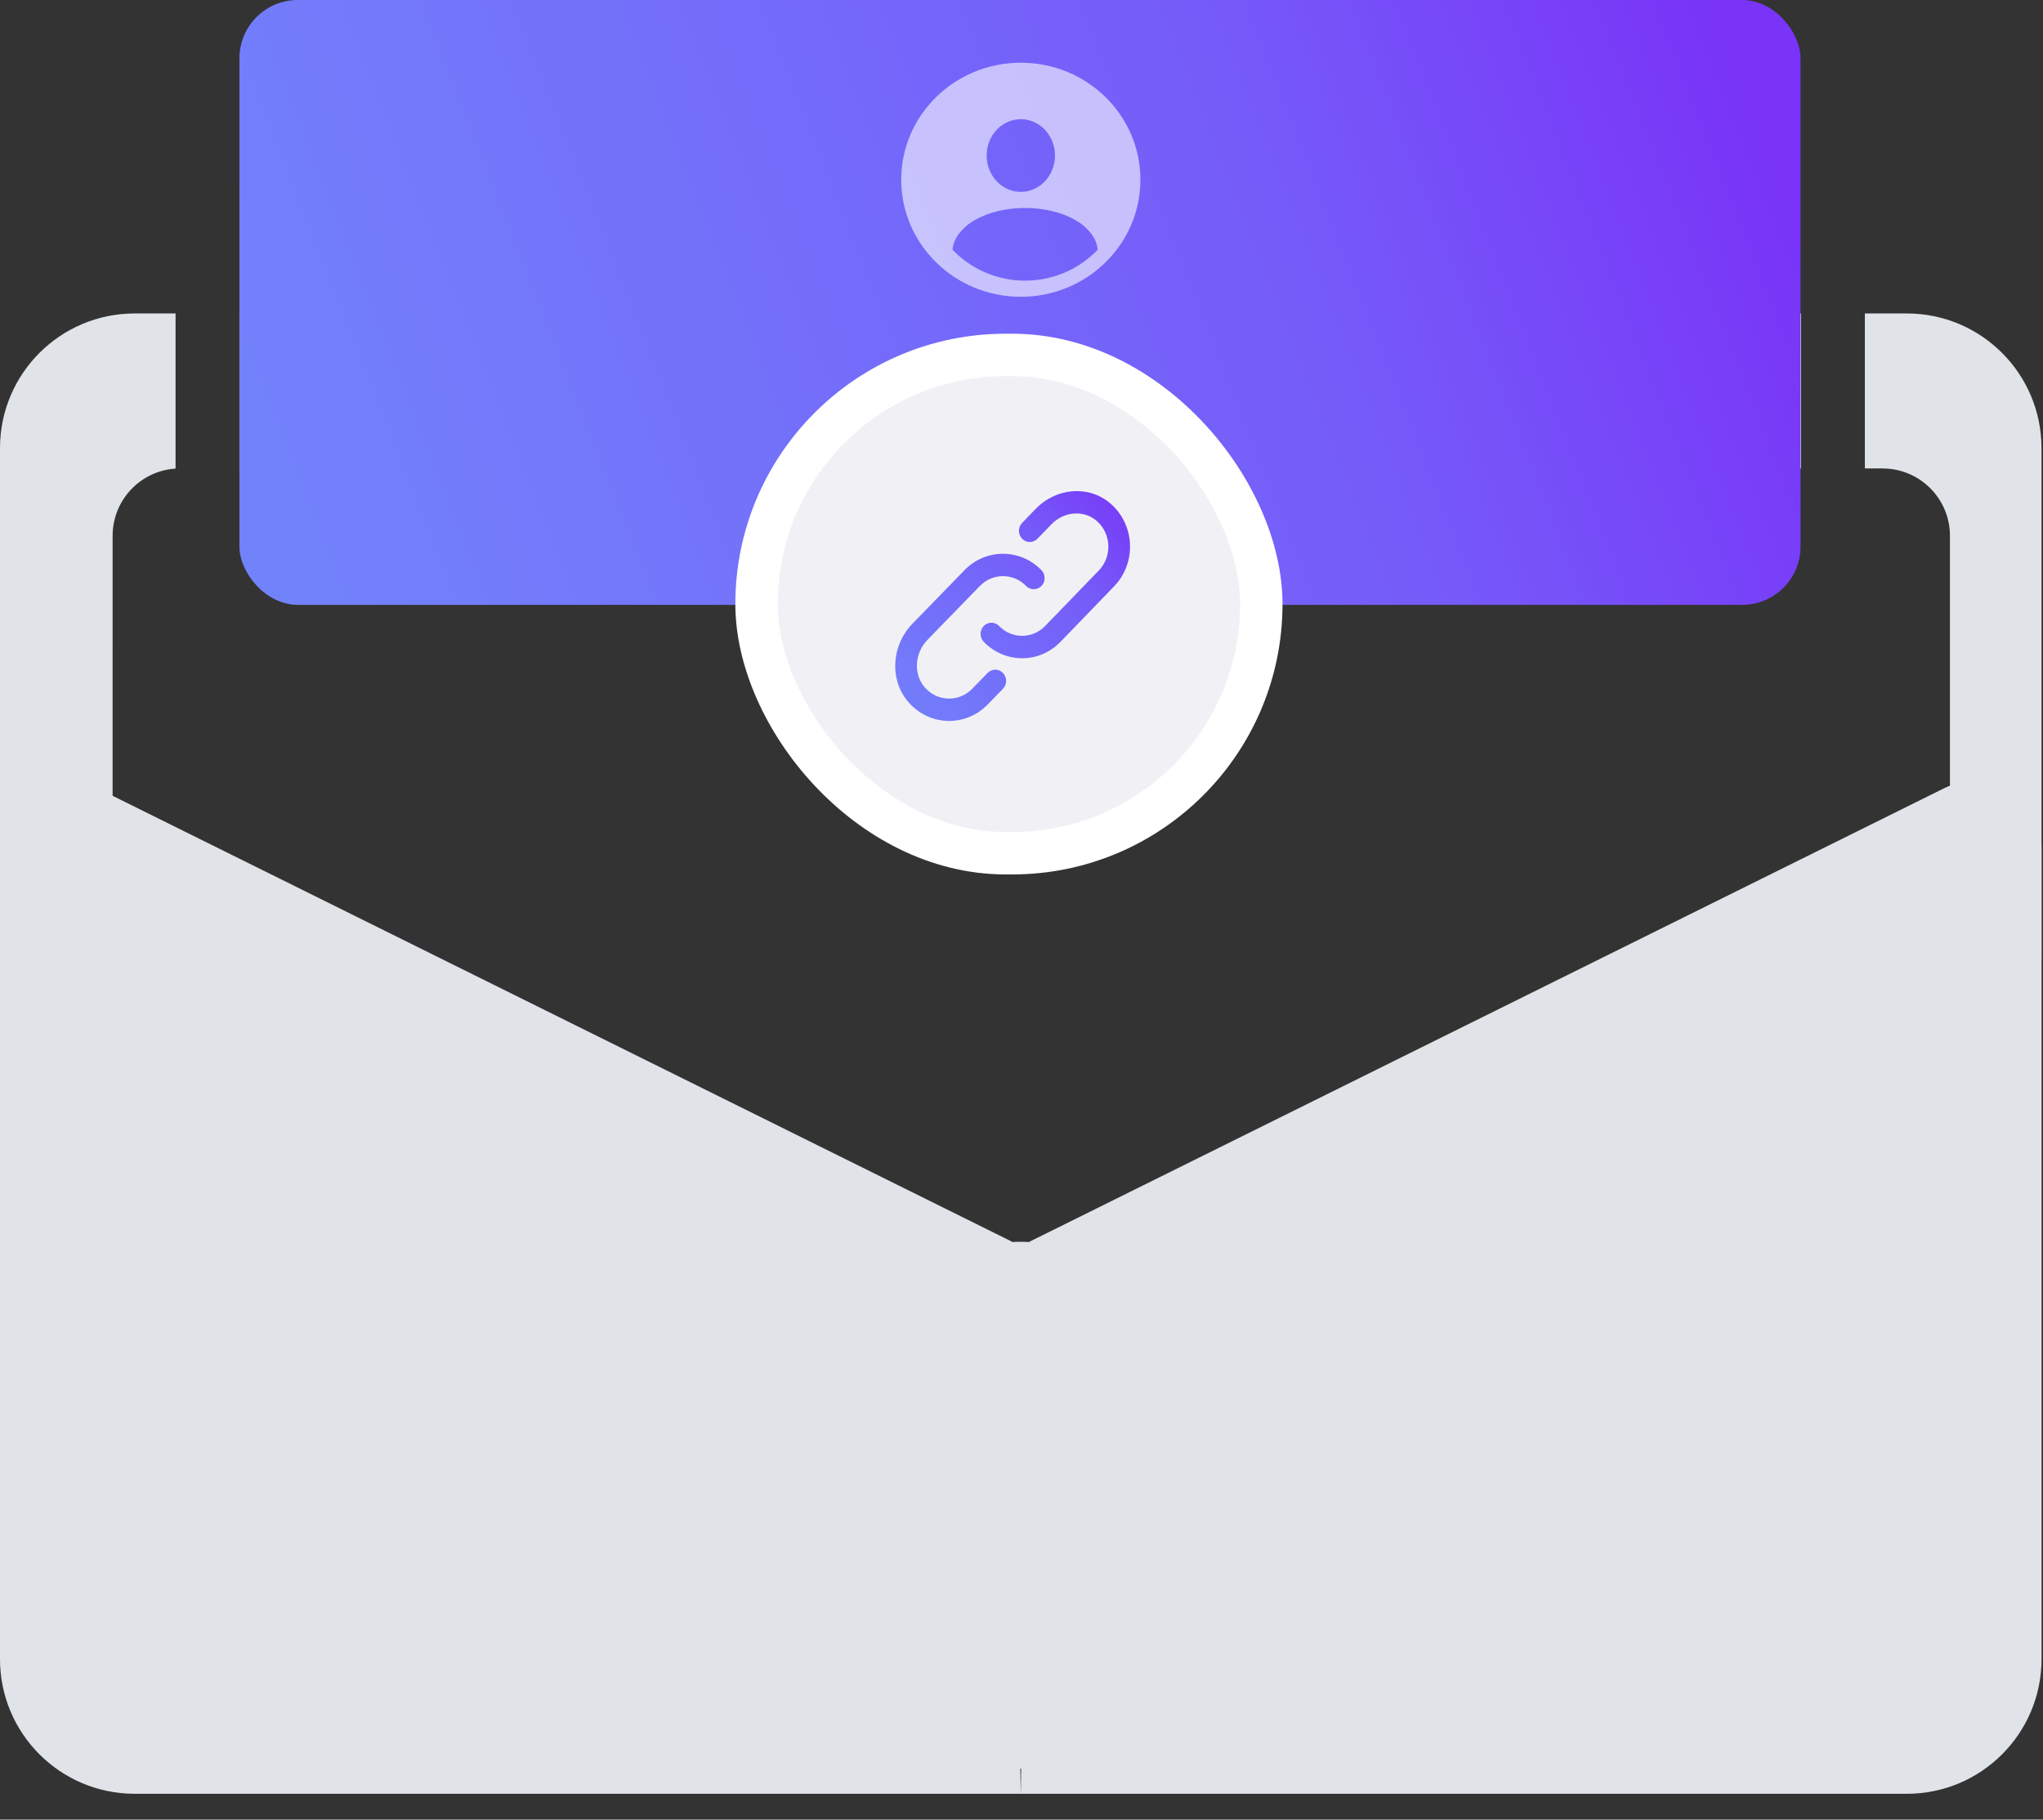 <?xml version="1.0" encoding="UTF-8"?>
<svg width="64px" height="57px" viewBox="0 0 64 57" version="1.1" xmlns="http://www.w3.org/2000/svg" xmlns:xlink="http://www.w3.org/1999/xlink">
    <rect x="0" y="0" width="64" height="57" fill="#333333" stroke="none"/>
    <title>Group 8</title>
    <defs>
        <linearGradient x1="0%" y1="57.505%" x2="100%" y2="42.495%" id="linearGradient-1">
            <stop stop-color="#7282FB" offset="0%"></stop>
            <stop stop-color="#755BF9" offset="68.714%"></stop>
            <stop stop-color="#7934F7" offset="100%"></stop>
        </linearGradient>
        <linearGradient x1="0%" y1="97.899%" x2="100%" y2="2.101%" id="linearGradient-2">
            <stop stop-color="#7282FB" offset="0%"></stop>
            <stop stop-color="#755BF9" offset="68.714%"></stop>
            <stop stop-color="#7934F7" offset="100%"></stop>
        </linearGradient>
    </defs>
    <g id="Page-1" stroke="none" stroke-width="1" fill="none" fill-rule="evenodd">
        <g id="Verfy-email-with-link-recovery-flow-Copy-2" transform="translate(-129, -221)">
            <g id="Group-8" transform="translate(129, 221)">
                <path d="M5.5,9.818 L5.5,14.679 L5.48,14.68 C4.438,14.757 3.607,15.591 3.533,16.633 L3.528,16.784 L3.527,34.127 C1.526,33.797 -3.10916633e-12,32.059 -3.10862447e-12,29.964 L-3.10862447e-12,14.038 C-3.10890984e-12,11.708 1.889,9.819 4.219,9.819 L5.5,9.818 Z M59.734,9.819 C62.064,9.819 63.953,11.708 63.953,14.038 L63.953,29.964 C63.953,31.822 62.753,33.399 61.086,33.962 L61.085,16.784 C61.085,15.67 60.221,14.757 59.126,14.68 L58.976,14.674 L58.42,14.674 L58.42,9.818 L59.734,9.819 Z M56.42,9.818 L56.42,14.674 L7.5,14.674 L7.5,9.818 L56.42,9.818 Z" id="Combined-Shape" fill="#E0E4E9"></path>
                <g id="envelope-front" transform="translate(0, 23.966)" fill="#E0E4E9">
                    <path d="M31.697,14.927 L31.976,32.224 L4.219,32.224 C1.889,32.224 -6.02811219e-16,30.335 0,28.005 L0,2.614 C-1.03086202e-15,1.449 0.945,0.505 2.11,0.505 C2.435,0.505 2.755,0.58 3.047,0.724 L31.697,14.927 L31.697,14.927 Z" id="Triangle-2"></path>
                    <path d="M63.673,14.927 L63.953,32.224 L36.196,32.224 C33.865,32.224 31.976,30.335 31.976,28.005 L31.976,2.614 C31.976,1.449 32.921,0.505 34.086,0.505 C34.411,0.505 34.732,0.58 35.023,0.724 L63.673,14.927 L63.673,14.927 Z" id="Triangle-2-Copy" transform="translate(47.965, 16.455) scale(-1, 1) translate(-47.965, -16.455) "></path>
                    <path d="M61.555,31.438 L2.398,31.438 L29.444,15.614 C30.995,14.706 32.958,14.706 34.509,15.614 L61.555,31.438 Z" id="Triangle"></path>
                </g>
                <g id="Group-5" transform="translate(5.5, 0)">
                    <g id="Group-3">
                        <g id="Group-2" transform="translate(1.477, 0)">
                            <g id="Group-25-Copy" transform="translate(0.523, 0)">
                                <g id="Group">
                                    <g id="Group-24" transform="translate(0, -0)" fill="url(#linearGradient-1)">
                                        <rect id="Rectangle-2-Copy-7" x="0" y="0" width="48.905" height="18.947" rx="1.828"></rect>
                                    </g>
                                    <path d="M25.549,4.872 C25.549,5.5 25.07,6.01 24.479,6.01 C23.888,6.01 23.408,5.5 23.408,4.872 C23.408,4.243 23.888,3.734 24.479,3.734 C25.07,3.734 25.549,4.243 25.549,4.872 M22.338,7.824 C22.357,7.577 22.484,7.348 22.693,7.152 C22.739,7.108 22.784,7.064 22.838,7.024 C23.256,6.714 23.895,6.515 24.612,6.515 C25.33,6.515 25.968,6.714 26.387,7.024 C26.441,7.064 26.486,7.108 26.532,7.152 C26.741,7.348 26.868,7.577 26.887,7.824 C26.32,8.411 25.53,8.78 24.653,8.791 L24.572,8.791 C23.695,8.78 22.905,8.411 22.338,7.824 M20.732,5.63 C20.732,7.655 22.41,9.297 24.479,9.297 C26.547,9.297 28.225,7.655 28.225,5.63 C28.225,3.605 26.547,1.964 24.479,1.964 C22.41,1.964 20.732,3.605 20.732,5.63 Z" id="Fill-1" fill-opacity="0.6" fill="#FFFFFF"></path>
                                </g>
                            </g>
                        </g>
                    </g>
                    <g id="Group-7" transform="translate(18.865, 11.783)">
                        <g id="Group-6" fill="#F1F1F5" stroke="#FFFFFF" stroke-width="1.329">
                            <g id="Group-2">
                                <g id="Group-4">
                                    <g id="Group-16-Copy-3">
                                        <g id="Group-16-Copy-2">
                                            <rect id="Rectangle-2-Copy-6" x="-0.665" y="-0.665" width="15.812" height="15.609" rx="7.804"></rect>
                                        </g>
                                    </g>
                                </g>
                            </g>
                        </g>
                        <path d="M6.091,9.792 C5.679,10.216 5.002,10.203 4.607,9.751 C4.236,9.329 4.294,8.667 4.686,8.264 L6.332,6.572 C6.731,6.162 7.379,6.162 7.778,6.572 C7.911,6.709 8.127,6.709 8.26,6.572 C8.393,6.436 8.393,6.214 8.26,6.077 C7.594,5.393 6.516,5.393 5.85,6.077 L4.215,7.758 C3.585,8.405 3.484,9.455 4.05,10.16 C4.7,10.969 5.868,11.012 6.573,10.288 L7.055,9.792 C7.188,9.655 7.188,9.434 7.055,9.297 C6.922,9.16 6.706,9.16 6.573,9.297 L6.091,9.792 Z M10.414,3.984 C9.73,3.399 8.711,3.504 8.083,4.153 L7.654,4.597 C7.522,4.734 7.522,4.956 7.654,5.093 L7.654,5.093 C7.787,5.23 8.002,5.23 8.135,5.093 L8.575,4.638 C8.965,4.235 9.607,4.175 10.017,4.558 C10.455,4.965 10.468,5.662 10.057,6.087 L8.375,7.826 C7.977,8.237 7.332,8.237 6.933,7.826 C6.801,7.688 6.586,7.688 6.453,7.826 C6.32,7.963 6.32,8.185 6.453,8.322 C7.116,9.008 8.192,9.008 8.856,8.322 L10.537,6.583 C11.24,5.857 11.199,4.653 10.414,3.984 L10.414,3.984 Z" id="Fill-10" fill="url(#linearGradient-2)"></path>
                    </g>
                </g>
            </g>
        </g>
    </g>
</svg>